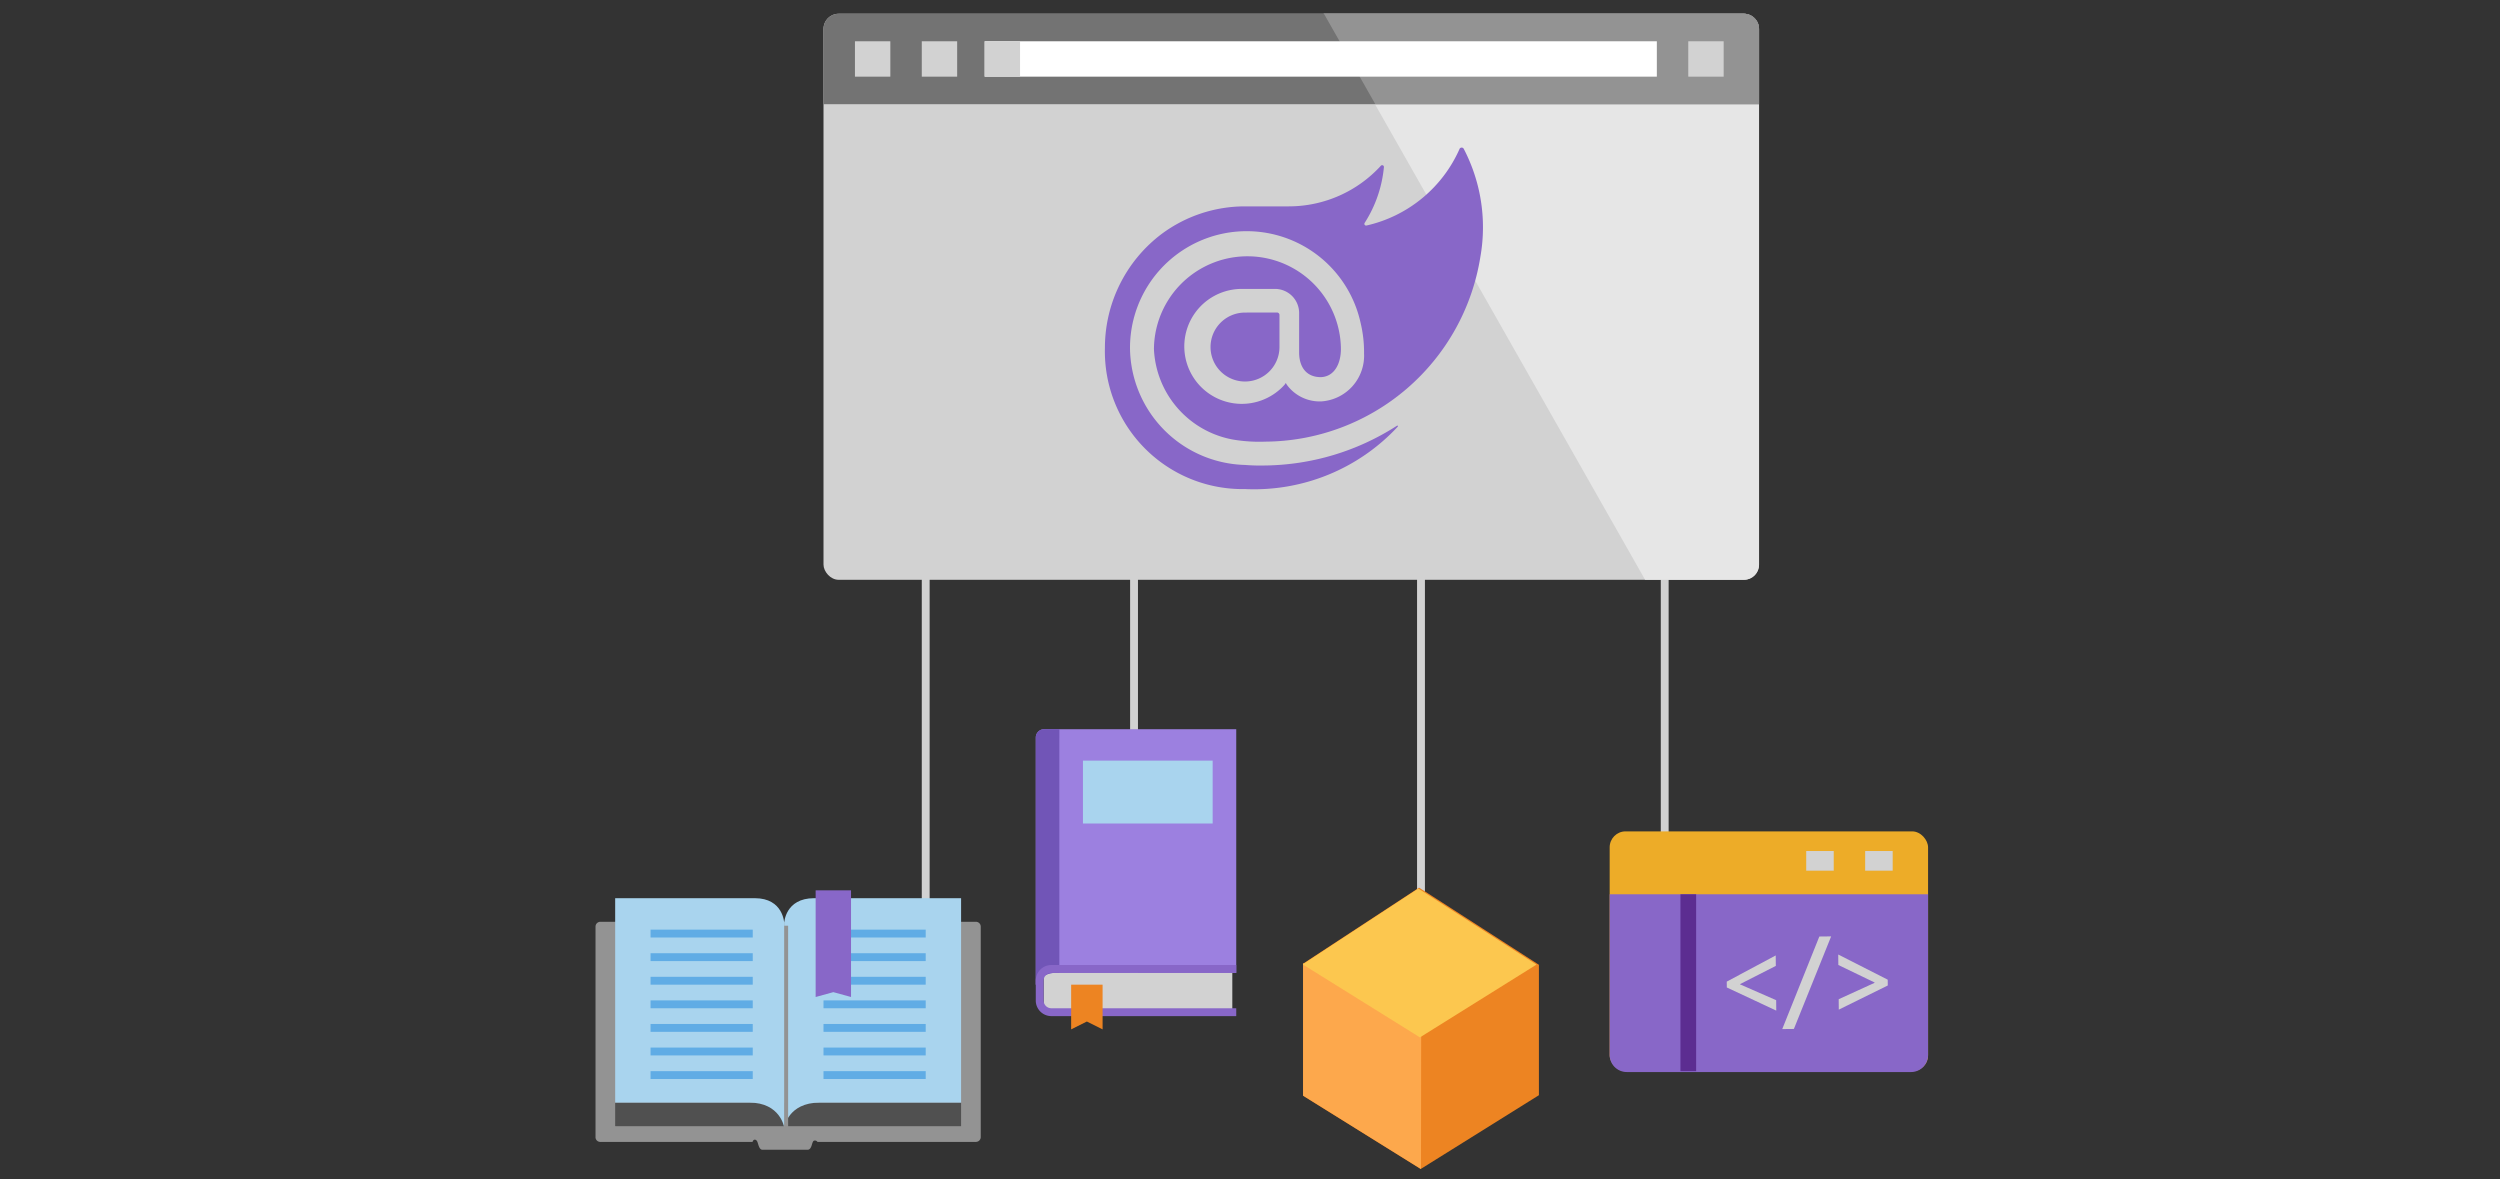 <svg xmlns="http://www.w3.org/2000/svg" viewBox="0 0 636 300"><rect x="0" y="0" width="636" height="300" fill="#333333" stroke="none"/><title>swimlane-blazor-shared-libraries</title><line x1="288.5" y1="138.5" x2="288.5" y2="247.5" fill="none" stroke="#d2d2d2" stroke-miterlimit="10" stroke-width="2"/><line x1="235.5" y1="138.5" x2="235.5" y2="247.5" fill="none" stroke="#d2d2d2" stroke-miterlimit="10" stroke-width="2"/><line x1="361.5" y1="138.5" x2="361.5" y2="247.5" fill="none" stroke="#d2d2d2" stroke-miterlimit="10" stroke-width="2"/><line x1="423.5" y1="138.5" x2="423.5" y2="247.5" fill="none" stroke="#d2d2d2" stroke-miterlimit="10" stroke-width="2"/><rect x="209.5" y="3.5" width="238" height="144" rx="3.857" fill="#d2d2d2"/><path d="M443.639,3.5H336.727l81.792,144h25.12a3.861,3.861,0,0,0,3.861-3.861V7.361A3.861,3.861,0,0,0,443.639,3.5Z" fill="#e6e6e6"/><path d="M447.5,26.5V7.361A3.861,3.861,0,0,0,443.639,3.5H213.361A3.861,3.861,0,0,0,209.5,7.361V26.5Z" fill="#737373"/><path d="M443.639,3.5H336.815l13.064,23H447.5V7.361A3.861,3.861,0,0,0,443.639,3.5Z" fill="#939393"/><rect x="234.5" y="10.5" width="9" height="9" fill="#d2d2d2"/><rect x="217.5" y="10.5" width="9" height="9" fill="#d2d2d2"/><rect x="429.5" y="10.5" width="9" height="9" fill="#d2d2d2"/><rect x="250.5" y="10.5" width="171" height="9" fill="#fff"/><rect x="250.5" y="10.5" width="9" height="9" fill="#d2d2d2"/><path d="M376.6,65.382a55.758,55.758,0,0,1-54.676,46.972,40.5,40.5,0,0,1-7.992-.485,24.492,24.492,0,0,1-20.369-23.088,23.784,23.784,0,0,1,47.561-.336c.1,3.942-1.608,7.4-5.118,7.5-3.75,0-5.508-2.676-5.508-6.282V79.643a6.137,6.137,0,0,0-6.09-6.143h-8.4a14.621,14.621,0,1,0,10.8,24.365l.294-.438.294.486a10.343,10.343,0,0,0,8.82,4.2,11.658,11.658,0,0,0,10.8-12.186,31.71,31.71,0,0,0-.87-7.745,29.675,29.675,0,0,0-58.672,6.426,30.047,30.047,0,0,0,29.285,29.675s2.2.2,4.68.143a63.335,63.335,0,0,0,33.965-10.133c.144-.1.288.1.192.246A49.854,49.854,0,0,1,316.76,124.42a35.045,35.045,0,0,1-35.669-35.957,36.267,36.267,0,0,1,14.568-29.045A35.523,35.523,0,0,1,316.616,52.5H327.89a31.72,31.72,0,0,0,23.4-10.331.438.438,0,0,1,.238-.136.447.447,0,0,1,.479.209.453.453,0,0,1,.062.269,31.8,31.8,0,0,1-4.919,14.225.431.431,0,0,0-.053.244.44.44,0,0,0,.29.379.437.437,0,0,0,.248.013,34.088,34.088,0,0,0,23.7-19.542.623.623,0,0,1,.219-.211.6.6,0,0,1,.589,0,.615.615,0,0,1,.219.211A43.2,43.2,0,0,1,376.6,65.382Zm-59.87,14.136a8.769,8.769,0,1,0,8.768,8.768V80.1a.632.632,0,0,0-.6-.6Z" fill="#8867c8"/><polygon points="361.006 225.818 331.5 245.159 331.5 278.759 361.429 297.394 391.5 278.618 391.5 245.441 361.006 225.818" fill="#ed8422"/><polygon points="361.547 261.949 331.5 245.036 331.5 278.715 361.5 297.394 361.547 261.949" fill="#fda84c"/><polygon points="331.5 245.4 361.23 263.911 390.886 245.394 360.818 226.045 331.5 245.263 331.5 245.4" fill="#fcc74f"/><rect x="409.5" y="211.5" width="81" height="61" rx="4.055" fill="#edac28"/><path d="M486.165,272.727a4.326,4.326,0,0,0,4.335-4.317V227.5h-81v40.882a4.354,4.354,0,0,0,4.363,4.345" fill="#8867c8"/><rect x="427.5" y="227.5" width="4" height="45" fill="#5c2d91"/><rect x="474.5" y="216.5" width="7" height="5" fill="#d2d2d2"/><rect x="459.5" y="216.5" width="7" height="5" fill="#d2d2d2"/><path d="M451.881,257.1,439.3,251.21l-.015-1.486,12.456-6.663.028,2.664-9.112,4.637v.056l9.2,4.03Z" fill="#d2d2d2"/><path d="M465.843,238.219l-9.48,23.547-2.96.03,9.439-23.547Z" fill="#d2d2d2"/><path d="M480.251,250.708l-12.463,6.145-.026-2.651,9.131-4.174v-.085l-9.219-4.45-.027-2.665,12.589,6.4Z" fill="#d2d2d2"/><path d="M151.5,235.717v53.454a1.21,1.21,0,0,0,1.271,1.329h38.675c.191-.646.713-.752,1.09-.278s.449,2.278,1.452,2.278h11.438c1.2,0,1.035-2.067,1.643-2.3a.761.761,0,0,1,.9.3H248.26a1.273,1.273,0,0,0,.476-.093,1.224,1.224,0,0,0,.4-.263,1.207,1.207,0,0,0,.363-.861V235.717a1.207,1.207,0,0,0-.363-.861,1.233,1.233,0,0,0-.4-.263,1.264,1.264,0,0,0-.478-.093H152.741a1.273,1.273,0,0,0-.476.093,1.224,1.224,0,0,0-.4.263,1.2,1.2,0,0,0-.364.861Z" fill="#939393"/><path d="M244.5,280.5h-88v6h88Z" fill="#505050"/><path d="M199.5,286.827s-.937-6.327-8.88-6.327H156.5v-52h35.523c7.284,0,7.477,6.327,7.477,6.327Z" fill="#a9d4ee"/><path d="M191.5,236.5h-26v2h26Z" fill="#60ace5"/><path d="M191.5,242.5h-26v2h26Z" fill="#60ace5"/><path d="M191.5,248.5h-26v2h26Z" fill="#60ace5"/><path d="M191.5,254.5h-26v2h26Z" fill="#60ace5"/><path d="M191.5,260.5h-26v2h26Z" fill="#60ace5"/><path d="M191.5,266.5h-26v2h26Z" fill="#60ace5"/><path d="M191.5,272.5h-26v2h26Z" fill="#60ace5"/><path d="M199.5,286.827s.951-6.327,9.035-6.327H244.5v-52H207.113c-7.413,0-7.613,6.327-7.613,6.327Z" fill="#a9d4ee"/><path d="M209.5,238.5h26v-2h-26Z" fill="#60ace5"/><path d="M209.5,244.5h26v-2h-26Z" fill="#60ace5"/><path d="M209.5,250.5h26v-2h-26Z" fill="#60ace5"/><path d="M209.5,256.5h26v-2h-26Z" fill="#60ace5"/><path d="M209.5,262.5h26v-2h-26Z" fill="#60ace5"/><path d="M209.5,268.5h26v-2h-26Z" fill="#60ace5"/><path d="M209.5,274.5h26v-2h-26Z" fill="#60ace5"/><path d="M216.5,253.636,212,252.4l-4.5,1.24V226.5h9Z" fill="#8867c8"/><path d="M200.5,235.5h-1v52h1Z" fill="#939393"/><rect x="265.5" y="247.5" width="48" height="10" fill="#d2d2d2"/><path d="M268.555,247.5H314.5v-62H265.64a2.14,2.14,0,0,0-2.14,2.14V250.5h.754C264.5,249.426,265.379,247.5,268.555,247.5Z" fill="#9c80e0"/><path d="M269.5,185.5h-3.86a2.14,2.14,0,0,0-2.14,2.14V250.5h.754c.245-1.074,1.125-3,4.3-3h.945Z" fill="#7155b7"/><path d="M314.5,256.5H267.468a1.968,1.968,0,0,1-1.968-1.968v-5.064a1.968,1.968,0,0,1,1.968-1.968H314.5v-2H267.468a3.969,3.969,0,0,0-3.968,3.968v5.064a3.967,3.967,0,0,0,3.968,3.968H314.5Z" fill="#8867c8"/><polygon points="280.5 261.875 276.5 259.875 272.5 261.875 272.5 250.5 280.5 250.5 280.5 261.875" fill="#ed8422"/><rect x="275.5" y="193.5" width="33" height="16" fill="#a9d4ee"/></svg>